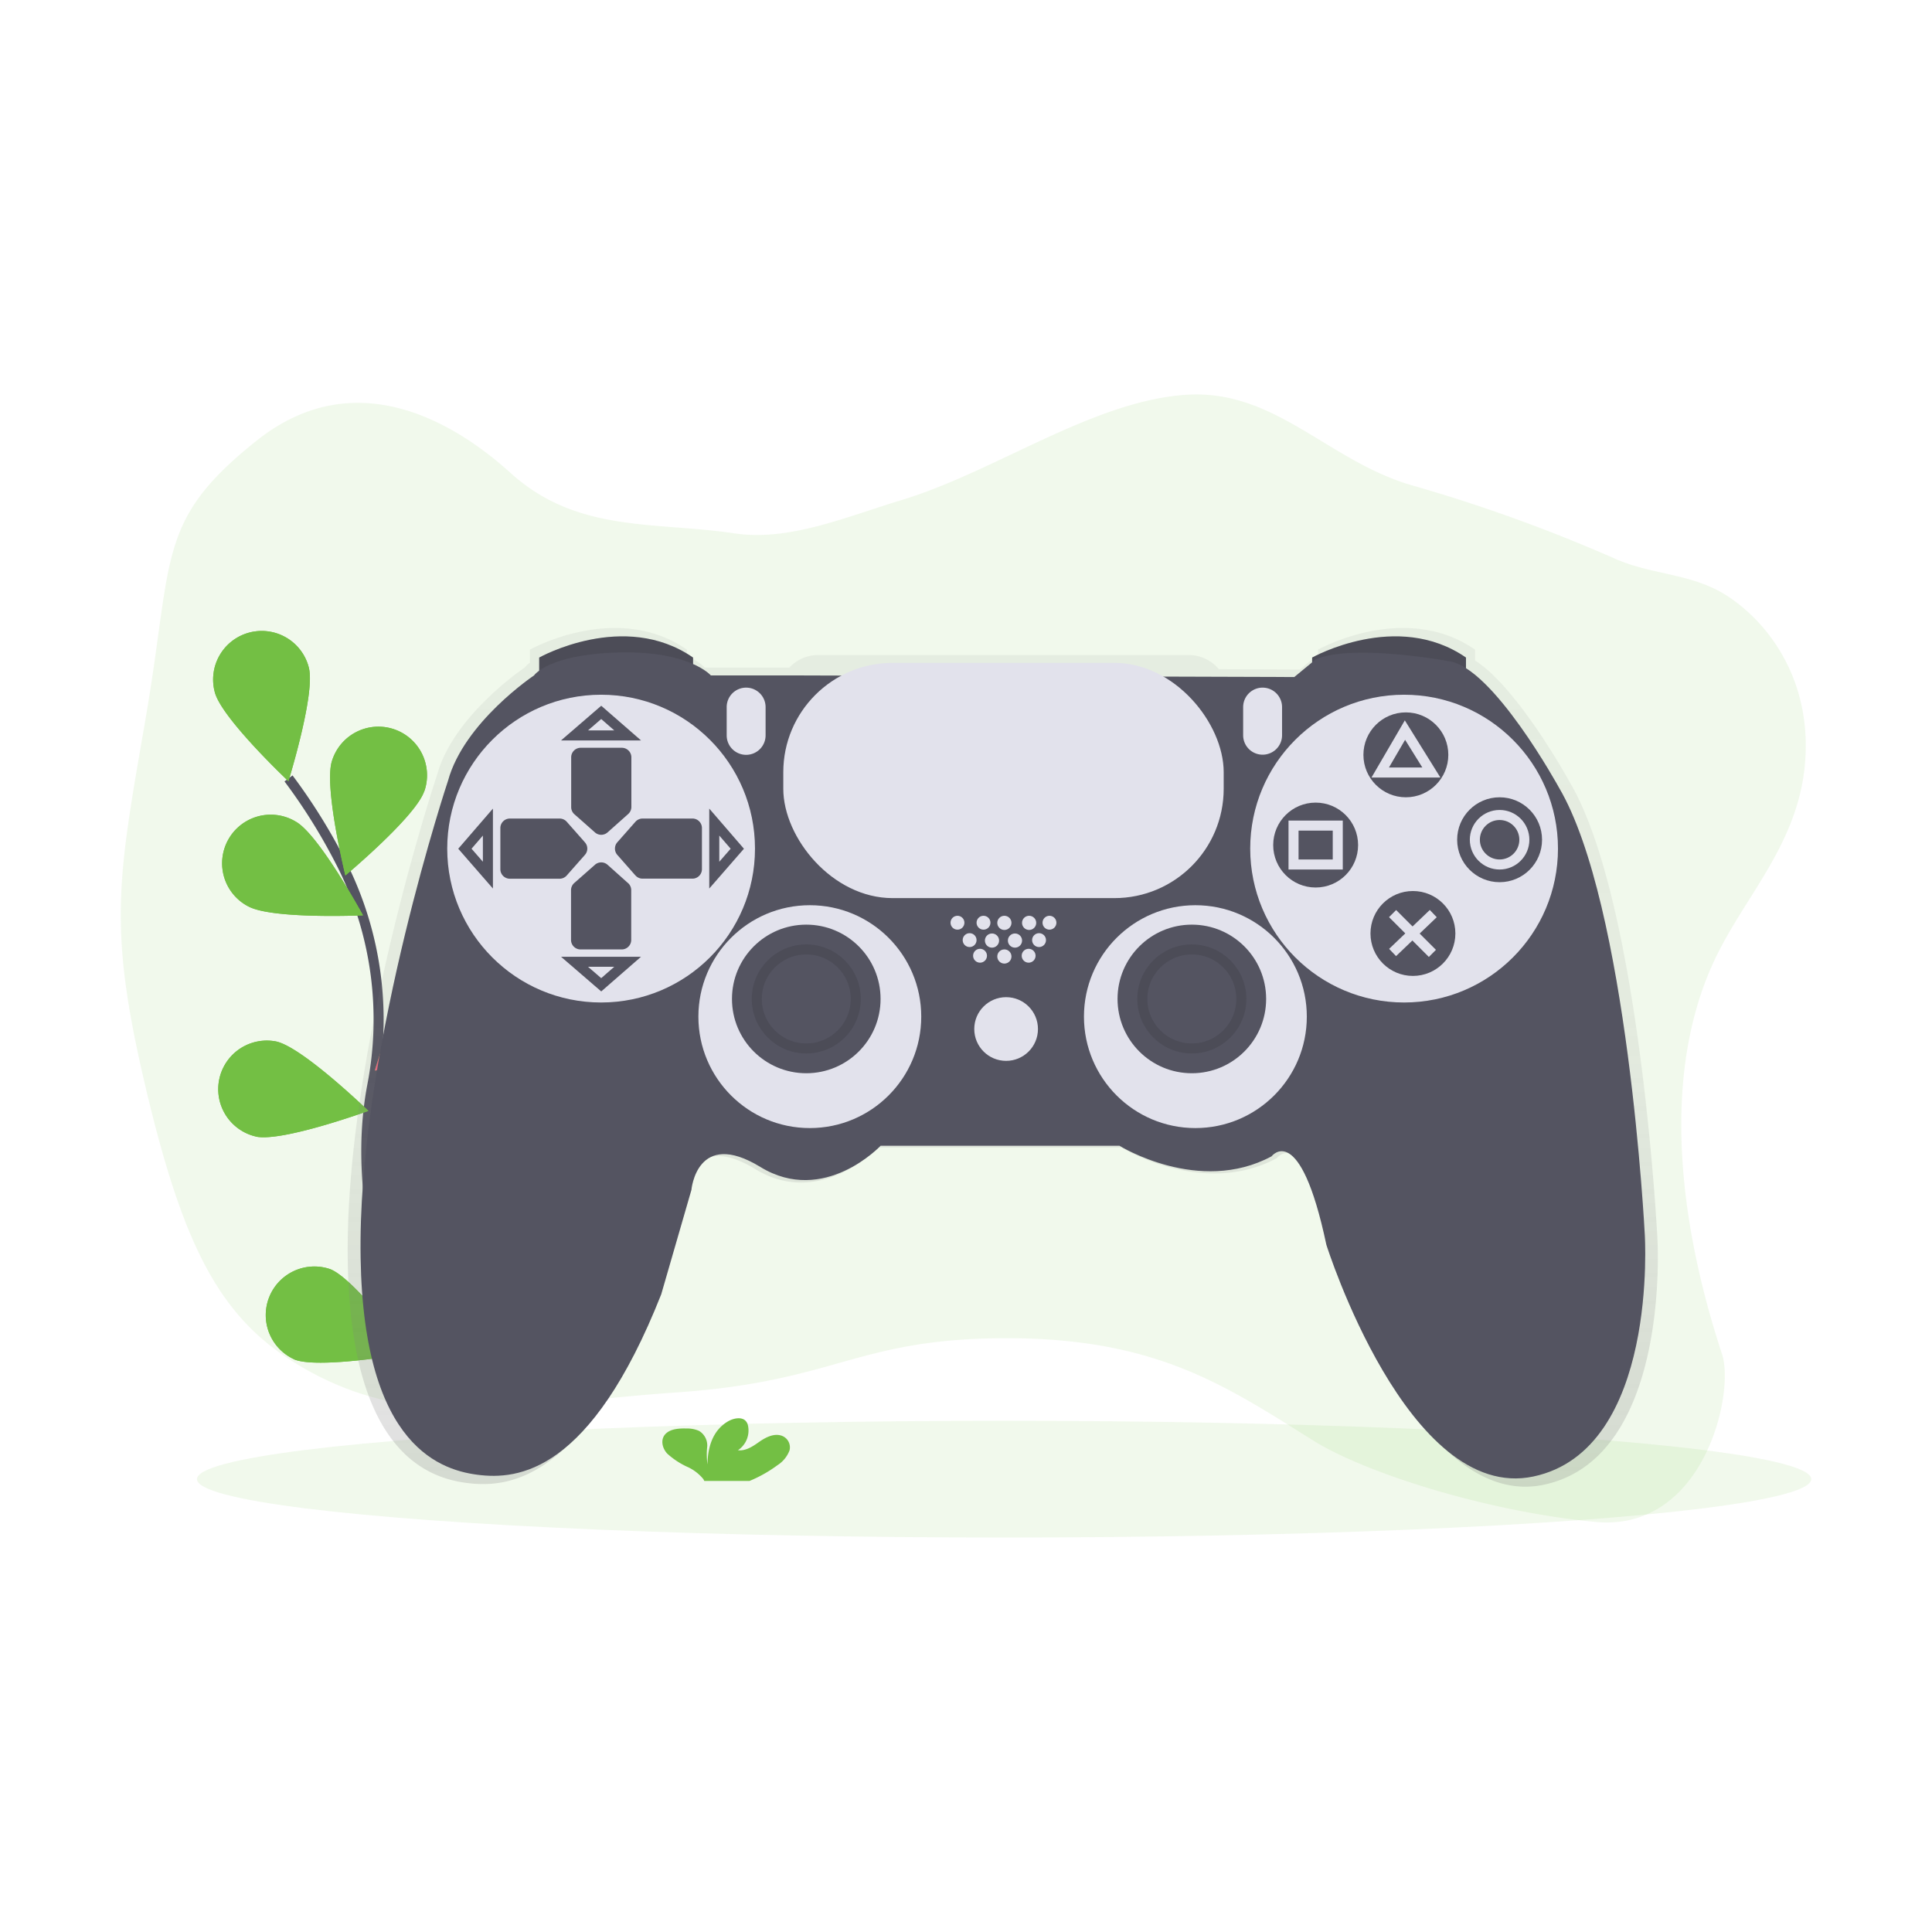<svg id="Layer_1" data-name="Layer 1" xmlns="http://www.w3.org/2000/svg" xmlns:xlink="http://www.w3.org/1999/xlink" viewBox="0 0 512 512"><defs><style>.cls-1,.cls-3{fill:#73bf44;}.cls-1,.cls-7,.cls-9{opacity:0.1;isolation:isolate;}.cls-10,.cls-2,.cls-9{fill:none;stroke-miterlimit:10;stroke-width:2.66px;}.cls-2{stroke:#545461;}.cls-4{fill:#f16681;}.cls-5{fill:url(#linear-gradient);}.cls-6{fill:#545461;}.cls-8{fill:#e2e2ec;}.cls-9{stroke:#000;}.cls-10{stroke:#e2e2ec;}</style><linearGradient id="linear-gradient" x1="531.92" y1="-292.5" x2="531.92" y2="-291.17" gradientTransform="matrix(260.72, 0, 0, -170.89, -138413.84, -49591.62)" gradientUnits="userSpaceOnUse"><stop offset="0" stop-color="gray" stop-opacity="0.25"/><stop offset="0.54" stop-color="gray" stop-opacity="0.12"/><stop offset="1" stop-color="gray" stop-opacity="0.1"/></linearGradient></defs><title>002_onboarding_games</title><g id="onboarding_games"><path id="Path_294" data-name="Path 294" class="cls-1" d="M453.93,255.36c-14.51,32.05-7.82,72.38,2.44,103.54,3.43,10.43-4.9,47.14-33.54,44.43s-61-12.94-74.83-21.59c-23.14-14.46-41.46-27.12-81.27-27.1S222,366.06,179.4,369s-69.89,11-100.29-7.24c-20.53-12.31-30.37-30.66-40.5-73.53s-7.37-55.1,0-97.95,2.76-52.24,29.35-73.46,53.27-4.22,67.36,8.53c17.6,15.94,38.07,12.83,59.35,16,14.49,2.16,29.56-4.38,44.38-8.87,24.76-7.52,50.79-26.37,75.53-27.87,23.7-1.43,37.75,18.06,60.46,24.25a423.21,423.21,0,0,1,53.06,19.24c9.93,4.4,20.65,3.76,30.09,10.12,11.64,7.83,22.48,23.63,20,45.66C475.75,224.85,461.65,238.35,453.93,255.36Z"/><path id="Path_295" data-name="Path 295" class="cls-2" d="M121.13,386.09s-31.28-51.81-22.5-98.29a91.64,91.64,0,0,0-7.44-57.51,152.83,152.83,0,0,0-14.73-24"/><path id="Path_296" data-name="Path 296" class="cls-3" d="M81.84,176.93c1.81,6.88-5.41,30.1-5.41,30.1s-17.7-16.68-19.5-23.57a12.88,12.88,0,1,1,24.91-6.56Z"/><path id="Path_297" data-name="Path 297" class="cls-3" d="M112.44,209.63C110.22,216.39,91.53,232,91.53,232S85.74,208.34,88,201.58a12.88,12.88,0,1,1,24.57,7.75l-.1.3Z"/><path id="Path_298" data-name="Path 298" class="cls-3" d="M128.64,275c-5.32,4.69-29.32,8.72-29.32,8.72s6.93-23.31,12.26-28a12.88,12.88,0,0,1,17.18,19.19l-.13.11Z"/><path id="Path_299" data-name="Path 299" class="cls-3" d="M129.76,327.21c-4.46,5.55-27.43,13.55-27.43,13.55s2.89-24.15,7.35-29.69a12.88,12.88,0,0,1,20.08,16.14Z"/><path id="Path_300" data-name="Path 300" class="cls-3" d="M65.73,240.16c6.19,3.49,30.47,2.42,30.47,2.42s-11.63-21.36-17.82-24.84a12.88,12.88,0,0,0-13.27,22.08l.62.35Z"/><path id="Path_301" data-name="Path 301" class="cls-3" d="M67.81,301.21c7,1.49,29.82-6.81,29.82-6.81S80.16,277.5,73.18,276a12.88,12.88,0,0,0-5.37,25.19Z"/><path id="Path_302" data-name="Path 302" class="cls-3" d="M78,360.27c6.6,2.64,30.54-1.67,30.54-1.67s-14.38-19.62-21-22.25A12.88,12.88,0,0,0,78,360.25Z"/><path id="Path_303" data-name="Path 303" class="cls-3" d="M81.84,176.93c1.81,6.88-5.41,30.1-5.41,30.1s-17.7-16.68-19.5-23.57a12.88,12.88,0,1,1,24.91-6.56Z"/><path id="Path_304" data-name="Path 304" class="cls-3" d="M112.44,209.63C110.22,216.39,91.53,232,91.53,232S85.74,208.34,88,201.58a12.88,12.88,0,1,1,24.57,7.75l-.1.3Z"/><path id="Path_305" data-name="Path 305" class="cls-4" d="M128.64,275c-5.32,4.69-29.32,8.72-29.32,8.72s6.93-23.31,12.26-28a12.88,12.88,0,0,1,17.18,19.19l-.13.11Z"/><path id="Path_306" data-name="Path 306" class="cls-4" d="M129.76,327.21c-4.46,5.55-27.43,13.55-27.43,13.55s2.89-24.15,7.35-29.69a12.88,12.88,0,0,1,20.08,16.14Z"/><path id="Path_307" data-name="Path 307" class="cls-3" d="M65.73,240.16c6.19,3.49,30.47,2.42,30.47,2.42s-11.63-21.36-17.82-24.84a12.88,12.88,0,0,0-13.27,22.08l.62.35Z"/><path id="Path_308" data-name="Path 308" class="cls-3" d="M67.81,301.21c7,1.49,29.82-6.81,29.82-6.81S80.16,277.5,73.18,276a12.88,12.88,0,0,0-5.37,25.19Z"/><path id="Path_309" data-name="Path 309" class="cls-3" d="M78,360.27c6.6,2.64,30.54-1.67,30.54-1.67s-14.38-19.62-21-22.25A12.88,12.88,0,0,0,78,360.25Z"/><ellipse id="Ellipse_101" data-name="Ellipse 101" class="cls-1" cx="266.1" cy="391.99" rx="213.9" ry="15.47"/><path id="Path_314" data-name="Path 314" class="cls-5" d="M439.22,328S434.68,238.85,416,207.29c0,0-13.68-25-25.1-32.26v-2.87c-18.65-12.91-41.6,0-41.6,0v1.27l-4.78,4L323,177.34a10.37,10.37,0,0,0-8-3.75H216.81a10.38,10.38,0,0,0-7.64,3.35H186.81a14.22,14.22,0,0,0-4.78-3.08v-1.7c-18.64-12.91-41.59,0-41.59,0v3.46a6,6,0,0,0-1.43,1.32s-18.89,12.65-23.19,28.44c0,0-23.19,69.56-23.67,124.06S112.71,391.59,123.7,393s30.6-.47,49.72-48.74l8.13-28.21s1.43-16.73,18.64-6.21,32.51-5.74,32.51-5.74h64.54s21.49,13.37,41.11,2.83c0,0,7.65-10,14.83,23.91,0,0,22,69.8,55.93,62.63S439.22,328,439.22,328Z"/><path id="Path_315" data-name="Path 315" class="cls-6" d="M142.89,179.42v-5.16s22.5-12.65,40.78,0V179Z"/><path id="Path_316" data-name="Path 316" class="cls-6" d="M347.73,179.42v-5.16s22.49-12.65,40.77,0V179Z"/><path id="Path_317" data-name="Path 317" class="cls-7" d="M142.89,179.42v-5.16s22.5-12.65,40.78,0V179Z"/><path id="Path_318" data-name="Path 318" class="cls-7" d="M347.73,179.42v-5.16s22.49-12.65,40.77,0V179Z"/><path id="Path_319" data-name="Path 319" class="cls-6" d="M210.39,179h-22s-5.63-6.56-24.37-6.09-22.5,6.09-22.5,6.09S123,191.37,118.75,206.84c0,0-22.73,68.2-23.2,121.63s20.16,60.94,30.94,62.35,30-.47,48.74-47.81l8-27.66s1.41-16.41,18.28-6.09,31.87-5.63,31.87-5.63h63.28s21.09,13.13,40.31,2.81c0,0,7.5-9.84,14.53,23.44,0,0,21.56,68.44,54.85,61.41s29.53-64.22,29.53-64.22-4.46-87.42-22.74-118.35c0,0-17.58-32.11-29.3-33.52,0,0-25.31-4.69-35.15-.47L343,179.42Z"/><circle id="Ellipse_102" data-name="Ellipse 102" class="cls-8" cx="159.3" cy="224.89" r="40.78"/><circle id="Ellipse_103" data-name="Ellipse 103" class="cls-8" cx="372.1" cy="224.89" r="40.78"/><path id="Path_320" data-name="Path 320" class="cls-6" d="M166.4,215.79,161,220.6a2.52,2.52,0,0,1-3.33,0l-5.44-4.81a2.52,2.52,0,0,1-.86-1.87V200.69a2.53,2.53,0,0,1,2.53-2.52h10.89a2.53,2.53,0,0,1,2.53,2.51h0v13.22A2.53,2.53,0,0,1,166.4,215.79Z"/><path id="Path_321" data-name="Path 321" class="cls-6" d="M166.4,234,161,229.17a2.52,2.52,0,0,0-3.33,0L152.19,234a2.54,2.54,0,0,0-.86,1.87v13.22a2.52,2.52,0,0,0,2.52,2.52h10.9a2.52,2.52,0,0,0,2.53-2.51h0V235.86a2.53,2.53,0,0,0-.88-1.88Z"/><path id="Path_322" data-name="Path 322" class="cls-6" d="M150.2,232l4.81-5.45a2.5,2.5,0,0,0,0-3.32l-4.81-5.45a2.54,2.54,0,0,0-1.87-.86H135.11a2.53,2.53,0,0,0-2.51,2.53v10.89a2.52,2.52,0,0,0,2.51,2.53h13.23A2.52,2.52,0,0,0,150.2,232Z"/><path id="Path_323" data-name="Path 323" class="cls-6" d="M168.39,232l-4.8-5.45a2.54,2.54,0,0,1,0-3.33l4.81-5.45a2.55,2.55,0,0,1,1.88-.85H183.5a2.51,2.51,0,0,1,2.52,2.51h0v10.9a2.51,2.51,0,0,1-2.51,2.52H170.28a2.5,2.5,0,0,1-1.88-.85Z"/><path id="Path_324" data-name="Path 324" class="cls-2" d="M152.26,194.89h14.07l-7-6.1Z"/><path id="Path_325" data-name="Path 325" class="cls-2" d="M152.26,254.88h14.07l-7,6.1Z"/><path id="Path_326" data-name="Path 326" class="cls-2" d="M129.3,217.86v14.06l-6.1-7Z"/><path id="Path_327" data-name="Path 327" class="cls-2" d="M189.29,217.86v14.06l6.1-7Z"/><circle id="Ellipse_104" data-name="Ellipse 104" class="cls-8" cx="214.61" cy="269.42" r="29.53"/><circle id="Ellipse_105" data-name="Ellipse 105" class="cls-6" cx="213.67" cy="264.73" r="19.69"/><circle id="Ellipse_106" data-name="Ellipse 106" class="cls-8" cx="316.79" cy="269.42" r="29.53"/><circle id="Ellipse_107" data-name="Ellipse 107" class="cls-6" cx="315.85" cy="264.73" r="19.69"/><circle id="Ellipse_108" data-name="Ellipse 108" class="cls-9" cx="213.67" cy="264.73" r="13.12"/><circle id="Ellipse_109" data-name="Ellipse 109" class="cls-9" cx="315.85" cy="264.73" r="13.12"/><circle id="Ellipse_110" data-name="Ellipse 110" class="cls-8" cx="266.63" cy="272.7" r="8.44"/><circle id="Ellipse_111" data-name="Ellipse 111" class="cls-8" cx="253.74" cy="244.53" r="1.84"/><circle id="Ellipse_112" data-name="Ellipse 112" class="cls-8" cx="260.64" cy="244.53" r="1.84"/><circle id="Ellipse_113" data-name="Ellipse 113" class="cls-8" cx="259.72" cy="253.28" r="1.84"/><circle id="Ellipse_114" data-name="Ellipse 114" class="cls-8" cx="266.17" cy="253.48" r="1.88"/><circle id="Ellipse_115" data-name="Ellipse 115" class="cls-8" cx="272.6" cy="253.28" r="1.84"/><circle id="Ellipse_116" data-name="Ellipse 116" class="cls-8" cx="256.96" cy="249.14" r="1.84"/><circle id="Ellipse_117" data-name="Ellipse 117" class="cls-8" cx="262.89" cy="249.26" r="1.88"/><circle id="Ellipse_118" data-name="Ellipse 118" class="cls-8" cx="268.98" cy="249.26" r="1.88"/><circle id="Ellipse_119" data-name="Ellipse 119" class="cls-8" cx="275.36" cy="249.14" r="1.84"/><circle id="Ellipse_120" data-name="Ellipse 120" class="cls-8" cx="266.17" cy="244.57" r="1.88"/><circle id="Ellipse_121" data-name="Ellipse 121" class="cls-8" cx="272.73" cy="244.57" r="1.88"/><circle id="Ellipse_122" data-name="Ellipse 122" class="cls-8" cx="278.12" cy="244.53" r="1.84"/><path id="Rectangle_72" data-name="Rectangle 72" class="cls-8" d="M197.73,182.23h0a5.16,5.16,0,0,1,5.16,5.16v7.5a5.16,5.16,0,0,1-5.16,5.15h0a5.15,5.15,0,0,1-5.15-5.15v-7.5A5.15,5.15,0,0,1,197.73,182.23Z"/><path id="Rectangle_73" data-name="Rectangle 73" class="cls-8" d="M334.6,182.23h0a5.16,5.16,0,0,1,5.16,5.16v7.5A5.16,5.16,0,0,1,334.6,200h0a5.15,5.15,0,0,1-5.15-5.15v-7.5A5.15,5.15,0,0,1,334.6,182.23Z"/><circle id="Ellipse_123" data-name="Ellipse 123" class="cls-6" cx="372.57" cy="200.04" r="11.25"/><circle id="Ellipse_124" data-name="Ellipse 124" class="cls-6" cx="348.66" cy="223.95" r="11.25"/><circle id="Ellipse_125" data-name="Ellipse 125" class="cls-6" cx="397.41" cy="222.54" r="11.25"/><circle id="Ellipse_126" data-name="Ellipse 126" class="cls-6" cx="374.44" cy="247.38" r="11.25"/><rect id="Rectangle_74" data-name="Rectangle 74" class="cls-8" x="207.58" y="175.67" width="116.71" height="62.34" rx="28.97"/><path id="Path_328" data-name="Path 328" class="cls-10" d="M365.77,204.73l6.56-11.25,7,11.25Z"/><rect id="Rectangle_75" data-name="Rectangle 75" class="cls-10" x="342.8" y="218.79" width="11.72" height="10.31"/><circle id="Ellipse_127" data-name="Ellipse 127" class="cls-10" cx="397.41" cy="222.54" r="6.56"/><line id="Line_8" data-name="Line 8" class="cls-10" x1="369.05" y1="242.11" x2="379.6" y2="252.66"/><line id="Line_9" data-name="Line 9" class="cls-10" x1="379.83" y1="242.11" x2="369.05" y2="252.42"/><path id="Path_329" data-name="Path 329" class="cls-3" d="M206.08,388.26a8,8,0,0,0,3.15-3.88,3.27,3.27,0,0,0-2.2-3.94c-2-.63-4.18.51-5.82,1.66s-3.51,2.47-5.65,2.23a6.28,6.28,0,0,0,2.66-6.56,2.52,2.52,0,0,0-.74-1.34c-1.12-1-3.15-.55-4.49.21-4.27,2.46-5.46,7.19-5.49,11.45a18.2,18.2,0,0,1-.08-4.72,4.49,4.49,0,0,0-2.17-4.17,7.66,7.66,0,0,0-3.31-.63c-1.91-.06-4.06.09-5.36,1.24-1.63,1.41-1.2,3.81.21,5.38a20.62,20.62,0,0,0,5.55,3.63,11.63,11.63,0,0,1,4,3.09,2.94,2.94,0,0,1,.3.55h12A34.54,34.54,0,0,0,206.08,388.26Z"/></g></svg>